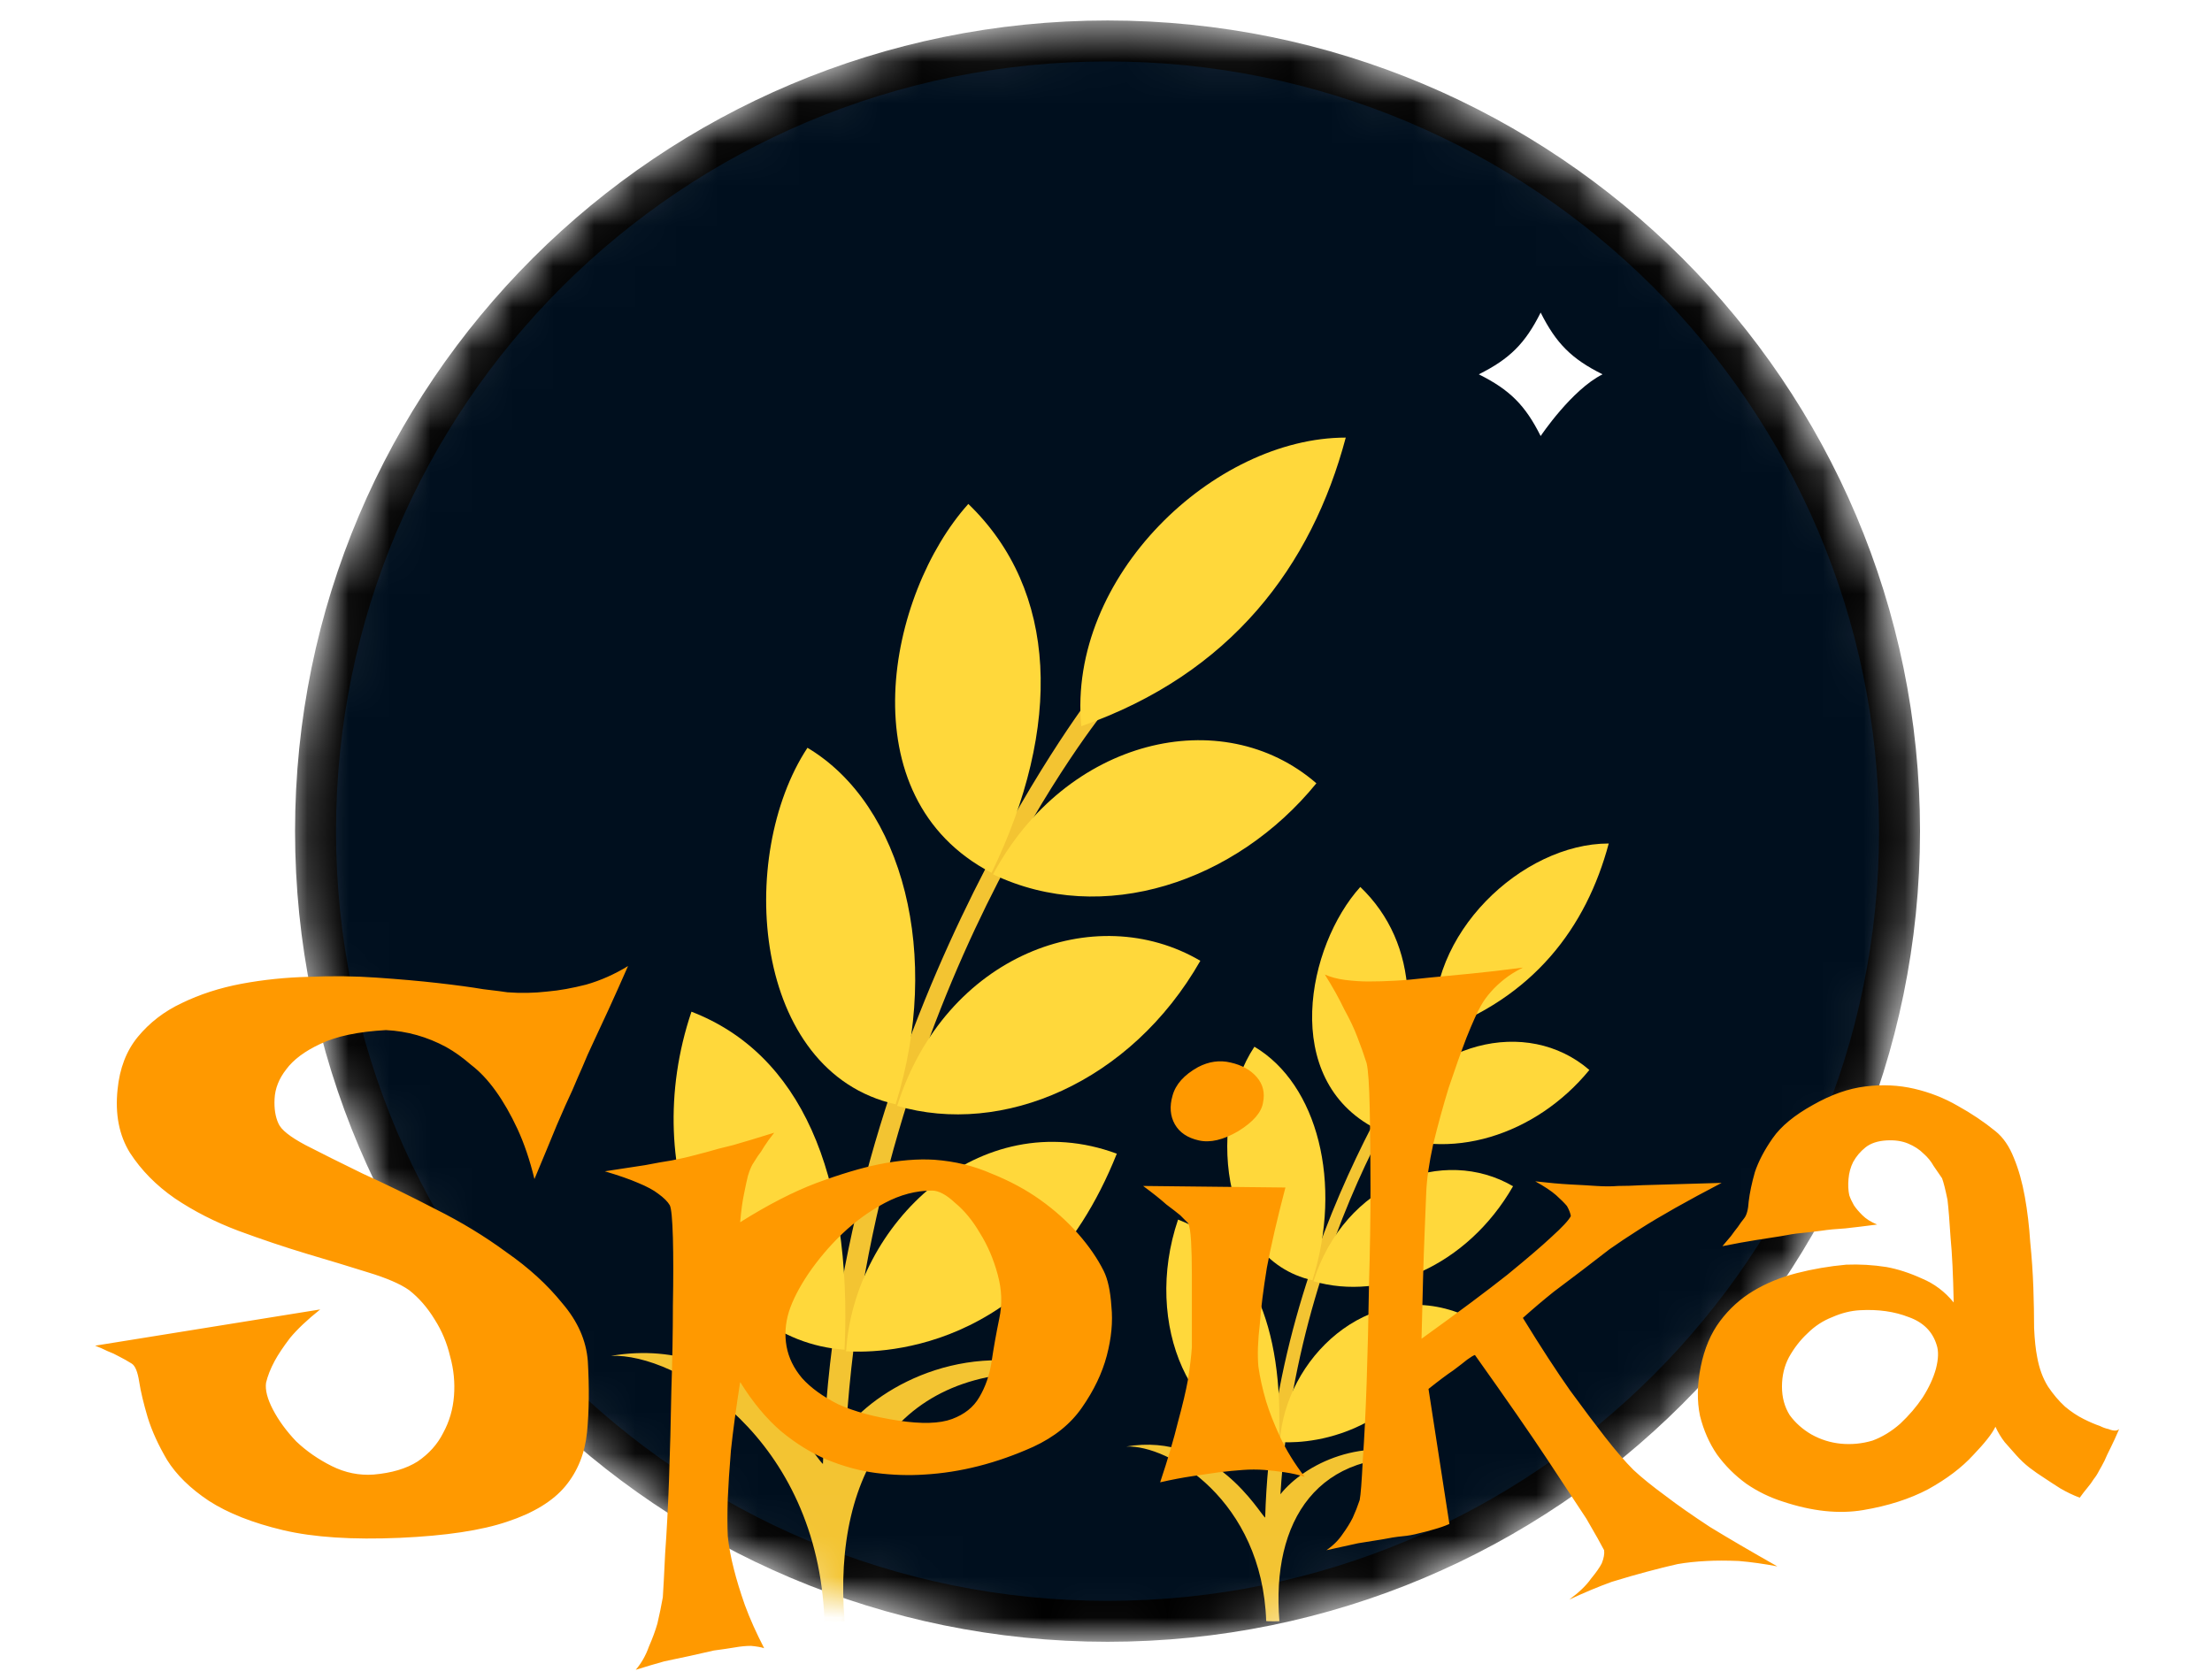 <svg width="54" height="41" viewBox="0 0 54 41" fill="none" xmlns="http://www.w3.org/2000/svg">
<g clip-path="url(#clip0_138_499)">
<mask id="mask0_138_499" style="mask-type:alpha" maskUnits="userSpaceOnUse" x="7" y="0" width="40" height="41">
<path d="M46.372 20.294C46.372 9.638 37.716 1 27.038 1C16.36 1 7.703 9.638 7.703 20.294C7.703 30.95 16.36 39.588 27.038 39.588C37.716 39.588 46.372 30.95 46.372 20.294Z" fill="#000F1E" stroke="black"/>
</mask>
<g mask="url(#mask0_138_499)">
<path d="M46.372 20.294C46.372 9.638 37.716 1 27.038 1C16.36 1 7.703 9.638 7.703 20.294C7.703 30.95 16.36 39.588 27.038 39.588C37.716 39.588 46.372 30.95 46.372 20.294Z" fill="#000F1E" stroke="black"/>
<path d="M14.916 33.107C16.502 33.031 19.976 35.104 20.127 39.588C20.128 39.595 20.619 39.601 20.618 39.588C20.316 35.895 22.015 33.107 26.169 33.559C23.752 32.617 21.524 33.785 20.656 34.878C21.336 24.213 27 17.317 27 17.317L26.622 17.016C26.622 17.016 20.392 25.118 20.09 35.745C19.901 35.631 18.201 32.541 14.916 33.107Z" fill="#F3C432"/>
<path d="M27.264 28.17C25.263 33.182 21.222 33.031 20.656 32.994C20.842 29.904 23.904 26.927 27.264 28.17Z" fill="#FFD83B"/>
<path d="M16.88 24.703C19.523 25.721 20.812 28.632 20.618 32.956C17.371 32.73 15.558 28.622 16.88 24.703Z" fill="#FFD83B"/>
<path d="M19.712 18.259C22.053 19.654 22.997 23.346 21.864 26.964C18.352 26.173 17.975 20.897 19.712 18.259Z" fill="#FFD83B"/>
<path d="M29.303 23.46C27.604 26.437 24.47 27.756 21.902 27.002C23.073 23.309 26.736 21.952 29.303 23.46Z" fill="#FFD83B"/>
<path d="M23.639 12.305C21.675 14.491 20.656 19.465 24.206 21.312C25.943 17.732 25.829 14.415 23.639 12.305Z" fill="#FFD83B"/>
<path d="M32.136 19.126C30.172 21.538 26.924 22.631 24.243 21.349C26.018 18.033 29.832 17.129 32.136 19.126Z" fill="#FFD83B"/>
<path d="M32.853 10.685C29.643 10.685 26.056 14.076 26.396 17.732C30.059 16.45 32.022 13.812 32.853 10.685Z" fill="#FFD83B"/>
<path d="M27.491 35.321C28.532 35.272 30.812 36.635 30.911 39.583C30.911 39.588 31.234 39.592 31.233 39.583C31.035 37.155 32.15 35.321 34.876 35.619C33.29 34.999 31.828 35.767 31.258 36.486C31.704 29.474 35.421 24.939 35.421 24.939L35.173 24.741C35.173 24.741 31.084 30.068 30.886 37.056C30.762 36.981 29.647 34.95 27.491 35.321Z" fill="#F3C432"/>
<path d="M35.594 32.051C34.277 35.334 31.618 35.235 31.245 35.211C31.367 33.186 33.382 31.236 35.594 32.051Z" fill="#FFD83B"/>
<path d="M28.759 29.779C30.499 30.446 31.348 32.353 31.22 35.186C29.082 35.038 27.889 32.347 28.759 29.779Z" fill="#FFD83B"/>
<path d="M30.623 25.558C32.164 26.471 32.786 28.891 32.04 31.261C29.729 30.742 29.48 27.286 30.623 25.558Z" fill="#FFD83B"/>
<path d="M36.937 28.965C35.818 30.915 33.755 31.779 32.065 31.285C32.836 28.866 35.246 27.977 36.937 28.965Z" fill="#FFD83B"/>
<path d="M33.208 21.657C31.916 23.089 31.245 26.348 33.581 27.558C34.724 25.212 34.65 23.04 33.208 21.657Z" fill="#FFD83B"/>
<path d="M38.8 26.126C37.508 27.706 35.371 28.422 33.606 27.582C34.774 25.41 37.284 24.817 38.8 26.126Z" fill="#FFD83B"/>
<path d="M39.273 20.596C37.16 20.596 34.799 22.817 35.023 25.212C37.434 24.373 38.726 22.645 39.273 20.596Z" fill="#FFD83B"/>
<path d="M39.122 9.14C38.366 8.763 37.989 8.386 37.611 7.632C37.234 8.386 36.856 8.763 36.101 9.14C36.856 9.517 37.234 9.893 37.611 10.647C37.611 10.647 38.366 9.517 39.122 9.14Z" fill="white"/>
</g>
<g filter="url(#filter0_d_138_499)">
<path d="M15.332 23.588C15.155 23.99 14.998 24.342 14.86 24.643C14.721 24.945 14.601 25.202 14.501 25.416C14.387 25.655 14.293 25.868 14.217 26.056C14.155 26.195 14.073 26.383 13.972 26.622C13.871 26.835 13.745 27.118 13.594 27.47C13.456 27.809 13.273 28.248 13.047 28.789C12.934 28.324 12.795 27.916 12.632 27.564C12.468 27.212 12.292 26.904 12.103 26.641C11.914 26.377 11.713 26.163 11.499 26C11.297 25.824 11.096 25.68 10.894 25.567C10.429 25.316 9.938 25.177 9.422 25.152C8.742 25.19 8.207 25.303 7.817 25.491C7.439 25.667 7.162 25.874 6.986 26.113C6.81 26.339 6.715 26.578 6.703 26.829C6.69 27.068 6.722 27.269 6.797 27.432C6.86 27.583 7.08 27.759 7.458 27.96C7.848 28.161 8.314 28.393 8.855 28.657C9.409 28.908 10.001 29.197 10.63 29.523C11.259 29.837 11.838 30.189 12.367 30.579C12.908 30.955 13.362 31.37 13.727 31.822C14.104 32.262 14.312 32.733 14.35 33.235C14.387 33.876 14.381 34.454 14.331 34.969C14.28 35.484 14.104 35.923 13.802 36.288C13.5 36.652 13.028 36.941 12.386 37.154C11.757 37.368 10.882 37.5 9.762 37.55C8.604 37.6 7.653 37.538 6.91 37.362C6.168 37.186 5.564 36.947 5.098 36.646C4.645 36.344 4.305 36.011 4.078 35.647C3.864 35.283 3.707 34.937 3.606 34.611C3.506 34.272 3.436 33.983 3.399 33.744C3.361 33.493 3.298 33.342 3.21 33.292C3.109 33.229 3.008 33.172 2.908 33.122C2.82 33.072 2.725 33.028 2.624 32.99C2.524 32.94 2.423 32.896 2.322 32.858L7.817 31.973C7.502 32.224 7.257 32.456 7.08 32.67C6.917 32.884 6.791 33.072 6.703 33.235C6.602 33.424 6.533 33.6 6.495 33.763C6.47 33.939 6.527 34.159 6.665 34.422C6.803 34.686 6.992 34.944 7.231 35.195C7.483 35.434 7.773 35.635 8.1 35.798C8.427 35.961 8.767 36.03 9.12 36.005C9.56 35.967 9.919 35.861 10.196 35.685C10.473 35.496 10.681 35.264 10.819 34.988C10.97 34.711 11.058 34.41 11.083 34.083C11.108 33.757 11.077 33.436 10.989 33.122C10.913 32.796 10.787 32.494 10.611 32.218C10.435 31.929 10.227 31.69 9.988 31.502C9.774 31.351 9.441 31.207 8.987 31.069C8.547 30.93 8.05 30.78 7.496 30.616C6.955 30.453 6.394 30.265 5.815 30.051C5.249 29.837 4.733 29.574 4.267 29.26C3.814 28.946 3.449 28.575 3.172 28.148C2.908 27.721 2.807 27.206 2.87 26.603C2.92 26.088 3.084 25.661 3.361 25.322C3.65 24.97 4.009 24.694 4.437 24.493C4.878 24.279 5.362 24.122 5.891 24.022C6.432 23.921 6.98 23.865 7.534 23.852C8.1 23.827 8.654 23.833 9.195 23.871C9.749 23.909 10.246 23.953 10.687 24.003C11.127 24.053 11.499 24.103 11.801 24.154C12.115 24.191 12.31 24.216 12.386 24.229C12.713 24.254 13.041 24.248 13.368 24.21C13.657 24.185 13.972 24.128 14.312 24.041C14.664 23.94 15.004 23.789 15.332 23.588ZM14.765 28.6C15.168 28.537 15.495 28.487 15.747 28.45C16.011 28.399 16.225 28.361 16.389 28.336C16.578 28.299 16.722 28.267 16.823 28.242C16.924 28.217 17.069 28.179 17.257 28.129C17.421 28.079 17.635 28.022 17.899 27.96C18.164 27.884 18.497 27.784 18.9 27.658C18.799 27.784 18.718 27.897 18.655 27.997C18.604 28.085 18.554 28.161 18.503 28.223C18.453 28.299 18.409 28.368 18.371 28.431C18.334 28.493 18.296 28.588 18.258 28.713C18.233 28.814 18.201 28.958 18.164 29.147C18.126 29.323 18.094 29.555 18.069 29.844C18.749 29.417 19.372 29.096 19.939 28.883C20.517 28.669 21.021 28.519 21.449 28.431C21.953 28.33 22.406 28.293 22.808 28.318C23.312 28.355 23.778 28.468 24.206 28.657C24.646 28.833 25.043 29.046 25.395 29.297C25.748 29.549 26.056 29.825 26.32 30.126C26.585 30.428 26.792 30.729 26.943 31.031C27.044 31.232 27.107 31.521 27.132 31.898C27.17 32.274 27.132 32.676 27.019 33.103C26.906 33.531 26.704 33.951 26.415 34.366C26.138 34.768 25.741 35.088 25.225 35.327C24.331 35.729 23.444 35.955 22.563 36.005C22.185 36.03 21.795 36.018 21.392 35.967C21.002 35.917 20.606 35.81 20.203 35.647C19.813 35.484 19.435 35.251 19.07 34.95C18.705 34.636 18.371 34.234 18.069 33.744C17.969 34.385 17.893 34.944 17.843 35.421C17.805 35.886 17.78 36.275 17.767 36.589C17.755 36.953 17.755 37.261 17.767 37.512C17.792 37.764 17.843 38.034 17.918 38.323C17.981 38.574 18.069 38.863 18.183 39.189C18.308 39.529 18.466 39.88 18.655 40.245C18.579 40.219 18.472 40.201 18.334 40.188C18.208 40.188 18.076 40.201 17.937 40.226C17.786 40.251 17.616 40.276 17.427 40.301C17.251 40.339 17.056 40.383 16.842 40.433C16.666 40.471 16.458 40.515 16.219 40.565C15.992 40.628 15.759 40.697 15.52 40.772C15.659 40.609 15.766 40.42 15.841 40.207C15.929 40.006 15.999 39.817 16.049 39.642C16.099 39.428 16.143 39.215 16.181 39.001C16.194 38.812 16.213 38.455 16.238 37.927C16.276 37.412 16.307 36.815 16.332 36.137C16.357 35.446 16.376 34.724 16.389 33.97C16.414 33.217 16.427 32.519 16.427 31.879C16.439 31.226 16.439 30.673 16.427 30.221C16.414 29.768 16.389 29.505 16.351 29.429C16.301 29.341 16.206 29.247 16.068 29.147C15.955 29.059 15.791 28.971 15.577 28.883C15.376 28.795 15.105 28.701 14.765 28.6ZM19.259 32.029C19.171 32.318 19.152 32.601 19.202 32.877C19.253 33.154 19.378 33.411 19.58 33.65C19.794 33.889 20.09 34.102 20.467 34.291C20.857 34.466 21.342 34.598 21.921 34.686C22.5 34.774 22.941 34.761 23.243 34.648C23.545 34.535 23.765 34.36 23.904 34.121C24.055 33.87 24.155 33.581 24.206 33.254C24.256 32.915 24.319 32.563 24.394 32.199C24.47 31.847 24.457 31.489 24.357 31.125C24.256 30.748 24.111 30.409 23.922 30.108C23.746 29.806 23.545 29.561 23.318 29.373C23.104 29.172 22.915 29.071 22.752 29.071C22.361 29.071 21.978 29.172 21.6 29.373C21.222 29.574 20.876 29.825 20.561 30.126C20.247 30.428 19.97 30.754 19.731 31.106C19.504 31.445 19.347 31.753 19.259 32.029ZM27.906 28.958L31.38 28.996C31.179 29.762 31.028 30.415 30.927 30.955C30.839 31.496 30.782 31.948 30.757 32.312C30.707 32.727 30.694 33.078 30.72 33.367C30.757 33.631 30.82 33.914 30.908 34.215C30.984 34.466 31.097 34.755 31.248 35.082C31.399 35.408 31.601 35.735 31.852 36.062C31.701 36.011 31.538 35.974 31.361 35.949C31.185 35.923 31.022 35.905 30.871 35.892C30.694 35.879 30.518 35.879 30.342 35.892C30.166 35.905 29.971 35.923 29.757 35.949C29.581 35.974 29.366 36.005 29.115 36.043C28.863 36.08 28.599 36.131 28.322 36.194C28.511 35.628 28.655 35.138 28.756 34.724C28.869 34.309 28.951 33.964 29.001 33.688C29.052 33.361 29.083 33.097 29.096 32.896C29.096 32.645 29.096 32.362 29.096 32.048C29.096 31.722 29.096 31.408 29.096 31.106C29.096 30.805 29.09 30.541 29.077 30.315C29.064 30.076 29.039 29.925 29.001 29.863L28.813 29.674C28.737 29.611 28.624 29.523 28.473 29.41C28.334 29.285 28.145 29.134 27.906 28.958ZM29.247 26.056C29.511 25.918 29.776 25.881 30.04 25.944C30.317 26.006 30.531 26.126 30.682 26.302C30.833 26.477 30.883 26.685 30.833 26.923C30.795 27.162 30.594 27.394 30.229 27.62C29.864 27.834 29.543 27.909 29.266 27.846C28.989 27.784 28.794 27.652 28.68 27.451C28.567 27.25 28.548 27.017 28.624 26.754C28.699 26.477 28.907 26.245 29.247 26.056ZM32.343 23.796C32.482 23.858 32.645 23.902 32.834 23.927C33.036 23.953 33.224 23.965 33.401 23.965C33.615 23.965 33.835 23.959 34.062 23.946C34.288 23.934 34.565 23.909 34.892 23.871C35.157 23.846 35.484 23.814 35.874 23.777C36.264 23.739 36.699 23.689 37.177 23.626C37.001 23.714 36.85 23.808 36.724 23.909C36.598 24.009 36.491 24.11 36.403 24.21C36.302 24.323 36.22 24.436 36.157 24.549C36.069 24.7 35.95 24.964 35.799 25.341C35.66 25.705 35.515 26.113 35.364 26.565C35.226 27.017 35.1 27.476 34.987 27.941C34.886 28.405 34.829 28.801 34.817 29.128C34.804 29.404 34.792 29.718 34.779 30.07C34.766 30.371 34.754 30.742 34.741 31.181C34.729 31.621 34.716 32.124 34.703 32.689C35.61 32.036 36.308 31.514 36.799 31.125C37.29 30.723 37.649 30.415 37.876 30.202C38.14 29.963 38.297 29.794 38.348 29.693C38.335 29.618 38.303 29.536 38.253 29.448C38.19 29.373 38.102 29.285 37.989 29.184C37.876 29.084 37.706 28.971 37.479 28.845C37.806 28.883 38.09 28.908 38.329 28.921C38.58 28.933 38.794 28.946 38.971 28.958C39.172 28.971 39.348 28.971 39.499 28.958C39.663 28.958 39.864 28.952 40.103 28.939C40.519 28.927 41.161 28.908 42.029 28.883C41.186 29.323 40.519 29.699 40.028 30.013C39.751 30.189 39.506 30.352 39.292 30.503C39.078 30.667 38.857 30.836 38.631 31.012C38.429 31.163 38.197 31.338 37.932 31.54C37.681 31.741 37.429 31.954 37.177 32.18C37.617 32.896 38.001 33.486 38.329 33.951C38.669 34.416 38.952 34.793 39.178 35.082C39.443 35.421 39.675 35.691 39.877 35.892C40.078 36.08 40.343 36.294 40.67 36.533C40.947 36.746 41.306 36.997 41.746 37.286C42.199 37.563 42.747 37.883 43.389 38.247C43.062 38.184 42.747 38.141 42.445 38.115C42.143 38.103 41.885 38.103 41.671 38.115C41.406 38.128 41.167 38.153 40.953 38.191C40.727 38.241 40.475 38.304 40.198 38.379C39.959 38.442 39.675 38.524 39.348 38.624C39.034 38.737 38.687 38.882 38.31 39.057C38.549 38.882 38.725 38.712 38.839 38.549C38.964 38.398 39.052 38.272 39.103 38.172C39.153 38.046 39.172 37.94 39.16 37.852C39.096 37.726 38.952 37.468 38.725 37.079C38.511 36.752 38.197 36.275 37.781 35.647C37.366 35.019 36.774 34.165 36.006 33.085C35.968 33.097 35.906 33.135 35.818 33.198C35.742 33.26 35.629 33.348 35.478 33.461C35.327 33.562 35.125 33.713 34.873 33.914L35.383 37.211C35.27 37.261 35.144 37.305 35.006 37.343C34.88 37.38 34.76 37.412 34.647 37.437C34.508 37.475 34.37 37.5 34.231 37.512C34.093 37.525 33.929 37.55 33.741 37.588C33.577 37.613 33.382 37.644 33.155 37.682C32.929 37.732 32.671 37.789 32.381 37.852C32.545 37.739 32.677 37.607 32.778 37.456C32.878 37.318 32.96 37.186 33.023 37.06C33.086 36.922 33.143 36.778 33.193 36.627C33.218 36.501 33.243 36.175 33.269 35.647C33.306 35.12 33.338 34.492 33.363 33.763C33.388 33.022 33.407 32.23 33.42 31.389C33.445 30.547 33.457 29.756 33.457 29.015C33.457 28.261 33.451 27.608 33.438 27.055C33.426 26.49 33.401 26.126 33.363 25.962C33.3 25.761 33.224 25.548 33.136 25.322C33.061 25.121 32.954 24.895 32.815 24.643C32.69 24.38 32.532 24.097 32.343 23.796ZM42.577 29.75C42.64 29.674 42.678 29.536 42.69 29.335C42.715 29.122 42.766 28.883 42.841 28.619C42.929 28.355 43.074 28.079 43.276 27.79C43.477 27.501 43.804 27.231 44.257 26.98C44.698 26.729 45.126 26.578 45.541 26.528C45.957 26.477 46.353 26.496 46.731 26.584C47.108 26.672 47.461 26.81 47.788 26.999C48.128 27.187 48.436 27.394 48.713 27.62C48.902 27.771 49.053 27.991 49.166 28.28C49.28 28.556 49.368 28.87 49.431 29.222C49.494 29.574 49.538 29.944 49.563 30.334C49.601 30.71 49.626 31.081 49.639 31.445C49.651 31.797 49.657 32.124 49.657 32.425C49.67 32.714 49.695 32.953 49.733 33.141C49.783 33.417 49.871 33.656 49.997 33.857C50.123 34.045 50.262 34.209 50.413 34.347C50.564 34.473 50.715 34.573 50.866 34.648C51.017 34.724 51.149 34.78 51.262 34.818C51.338 34.856 51.407 34.881 51.47 34.893C51.596 34.944 51.684 34.944 51.734 34.893C51.659 35.069 51.59 35.22 51.527 35.346C51.464 35.471 51.413 35.578 51.376 35.666C51.325 35.766 51.281 35.848 51.243 35.911C51.206 35.986 51.162 36.055 51.111 36.118C51.073 36.181 51.023 36.25 50.96 36.325C50.897 36.401 50.834 36.482 50.771 36.57C50.608 36.508 50.45 36.432 50.299 36.344C50.161 36.256 50.035 36.175 49.922 36.099C49.783 36.011 49.657 35.923 49.544 35.836C49.431 35.748 49.324 35.647 49.223 35.534C49.135 35.434 49.041 35.327 48.94 35.214C48.852 35.101 48.776 34.975 48.713 34.837C48.638 35 48.455 35.233 48.166 35.534C47.889 35.836 47.524 36.112 47.071 36.363C46.617 36.602 46.089 36.771 45.485 36.872C44.893 36.972 44.239 36.903 43.521 36.664C43.206 36.564 42.91 36.42 42.634 36.231C42.357 36.03 42.117 35.792 41.916 35.515C41.727 35.239 41.589 34.925 41.501 34.573C41.425 34.209 41.431 33.807 41.52 33.367C41.608 32.928 41.765 32.557 41.992 32.255C42.218 31.954 42.489 31.709 42.803 31.521C43.118 31.332 43.471 31.188 43.861 31.087C44.251 30.987 44.654 30.918 45.069 30.88C45.397 30.867 45.724 30.886 46.051 30.937C46.328 30.987 46.617 31.081 46.92 31.219C47.222 31.345 47.48 31.54 47.694 31.803C47.681 31.138 47.656 30.61 47.618 30.221C47.593 29.819 47.568 29.511 47.543 29.297C47.492 29.046 47.448 28.87 47.41 28.77C47.348 28.682 47.278 28.581 47.203 28.468C47.14 28.355 47.058 28.255 46.957 28.167C46.857 28.066 46.731 27.985 46.58 27.922C46.429 27.859 46.252 27.834 46.051 27.846C45.837 27.859 45.667 27.916 45.541 28.016C45.415 28.117 45.315 28.236 45.239 28.374C45.176 28.5 45.139 28.638 45.126 28.789C45.113 28.939 45.12 29.071 45.145 29.184C45.17 29.26 45.208 29.341 45.258 29.429C45.308 29.505 45.378 29.586 45.466 29.674C45.554 29.762 45.673 29.837 45.825 29.9C45.535 29.938 45.277 29.969 45.05 29.994C44.824 30.007 44.629 30.026 44.465 30.051C44.276 30.076 44.113 30.095 43.974 30.108C43.836 30.12 43.672 30.145 43.483 30.183C43.32 30.208 43.118 30.239 42.879 30.277C42.64 30.315 42.363 30.365 42.048 30.428C42.124 30.34 42.193 30.258 42.256 30.183C42.319 30.095 42.376 30.02 42.426 29.957C42.476 29.881 42.527 29.812 42.577 29.75ZM45.409 31.992C45.182 32.004 44.956 32.061 44.729 32.161C44.503 32.249 44.301 32.381 44.125 32.557C43.949 32.72 43.798 32.915 43.672 33.141C43.559 33.355 43.502 33.593 43.502 33.857C43.502 34.121 43.565 34.353 43.691 34.554C43.829 34.743 44.006 34.9 44.22 35.025C44.446 35.151 44.685 35.226 44.937 35.251C45.201 35.276 45.459 35.251 45.711 35.176C45.95 35.088 46.177 34.95 46.391 34.761C46.605 34.56 46.787 34.347 46.938 34.121C47.09 33.882 47.197 33.65 47.26 33.424C47.322 33.185 47.329 32.99 47.278 32.84C47.178 32.513 46.951 32.287 46.599 32.161C46.246 32.023 45.85 31.967 45.409 31.992Z" fill="#FF9900"/>
</g>
</g>
<defs>
<filter id="filter0_d_138_499" x="-0.678" y="20.588" width="55.412" height="23.184" filterUnits="userSpaceOnUse" color-interpolation-filters="sRGB">
<feFlood flood-opacity="0" result="BackgroundImageFix"/>
<feColorMatrix in="SourceAlpha" type="matrix" values="0 0 0 0 0 0 0 0 0 0 0 0 0 0 0 0 0 0 127 0" result="hardAlpha"/>
<feOffset/>
<feGaussianBlur stdDeviation="1.5"/>
<feComposite in2="hardAlpha" operator="out"/>
<feColorMatrix type="matrix" values="0 0 0 0 1 0 0 0 0 0.6 0 0 0 0 0 0 0 0 0.5 0"/>
<feBlend mode="normal" in2="BackgroundImageFix" result="effect1_dropShadow_138_499"/>
<feBlend mode="normal" in="SourceGraphic" in2="effect1_dropShadow_138_499" result="shape"/>
</filter>
<clipPath id="clip0_138_499">
<rect width="54" height="41" fill="white"/>
</clipPath>
</defs>
</svg>
